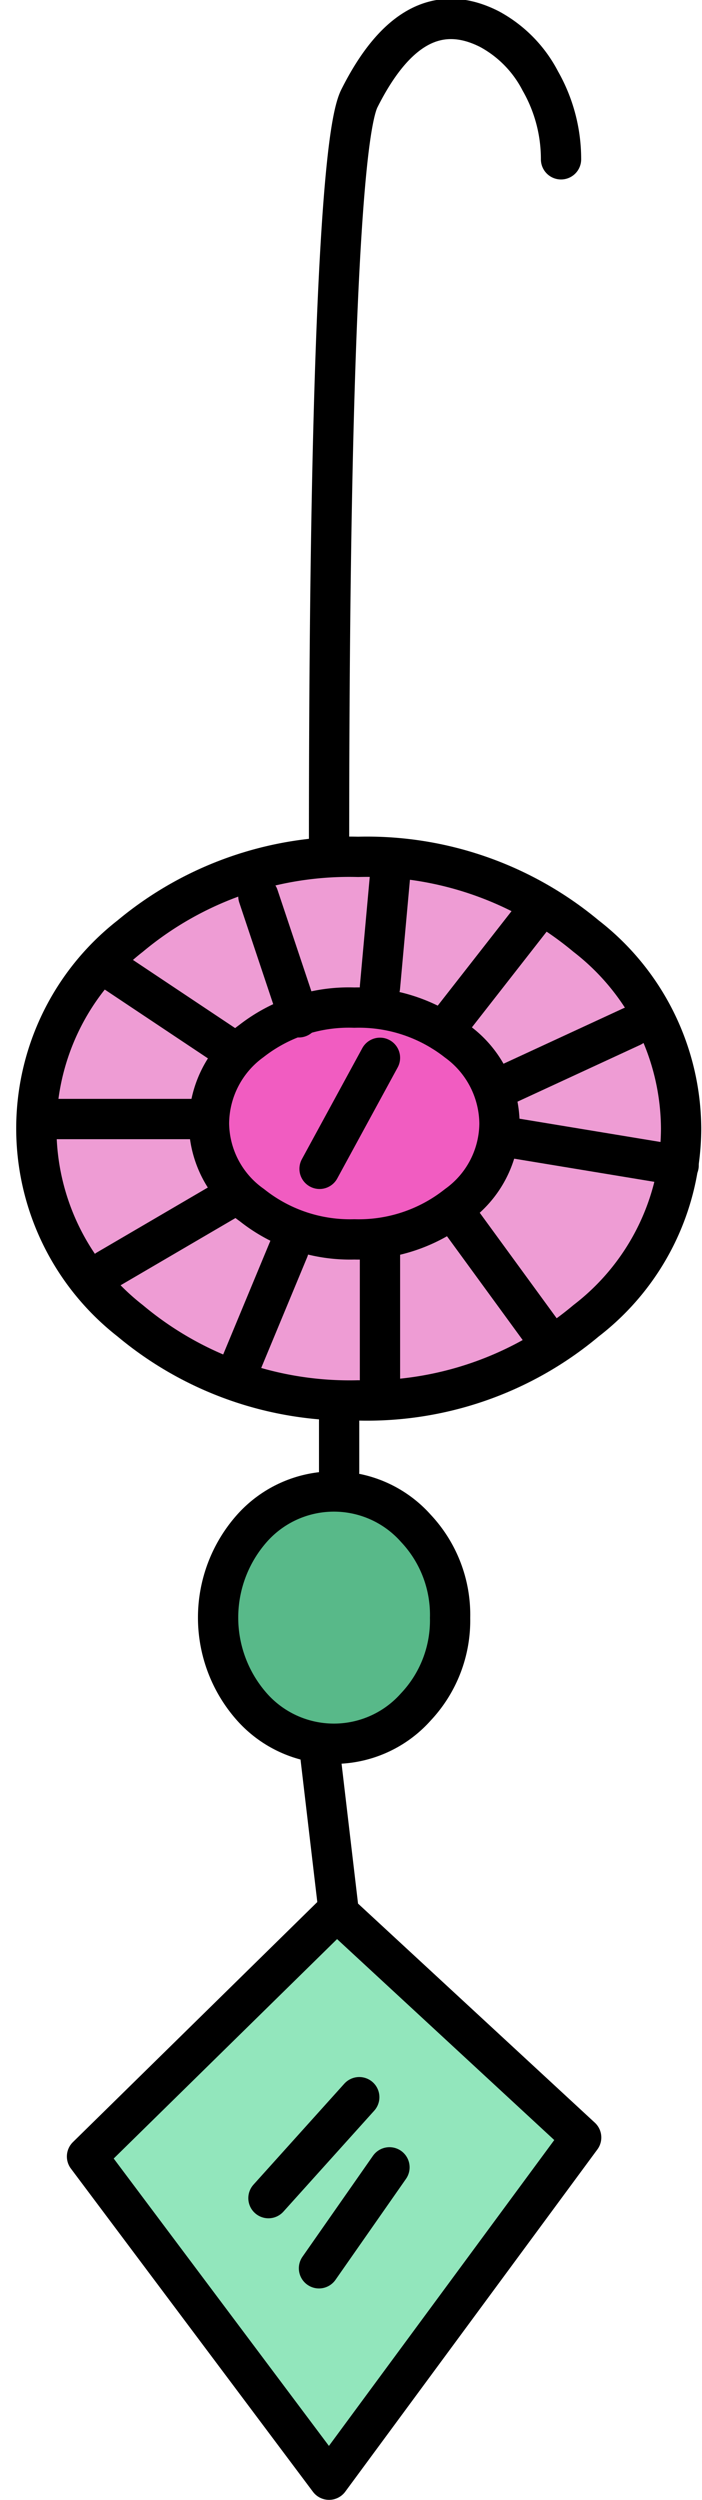 <svg id="Layer_1" data-name="Layer 1" xmlns="http://www.w3.org/2000/svg" viewBox="0 0 36.95 131.5"><g id="EARING_1_Layer2_0_FILL" data-name="EARING 1 Layer2 0 FILL"><path d="M17.72,100.61,4.58,113.51l12.74,17,13.27-18Z" fill="#92e6bc"/><path d="M23.69,85.11a6.64,6.64,0,0,0-1.8-4.7,5.77,5.77,0,0,0-8.63,0,7.08,7.08,0,0,0,0,9.39,5.77,5.77,0,0,0,8.63,0A6.63,6.63,0,0,0,23.69,85.11Z" fill="#58b989"/><path d="M35.85,59.38a12.87,12.87,0,0,0-5-10.14,18,18,0,0,0-12-4.17,18,18,0,0,0-12,4.17,12.83,12.83,0,0,0,0,20.23,18,18,0,0,0,12,4.19,17.93,17.93,0,0,0,12-4.19,12.79,12.79,0,0,0,5-10.09M24.06,54.76a5.4,5.4,0,0,1,2.23,4.33,5.33,5.33,0,0,1-2.23,4.3,8.33,8.33,0,0,1-5.41,1.8,8.29,8.29,0,0,1-5.39-1.8A5.33,5.33,0,0,1,11,59.09a5.4,5.4,0,0,1,2.23-4.33A8.33,8.33,0,0,1,18.65,53,8.37,8.37,0,0,1,24.06,54.76Z" fill="#ee9cd4"/><path d="M26.29,59.09a5.4,5.4,0,0,0-2.23-4.33A8.37,8.37,0,0,0,18.65,53a8.33,8.33,0,0,0-5.39,1.78A5.4,5.4,0,0,0,11,59.09a5.33,5.33,0,0,0,2.23,4.3,8.29,8.29,0,0,0,5.39,1.8,8.33,8.33,0,0,0,5.41-1.8A5.33,5.33,0,0,0,26.29,59.09Z" fill="#f15cc1"/></g><path id="EARING_1_Layer2_0_1_STROKES" data-name="EARING 1 Layer2 0 1 STROKES" d="M35.85,59.38a12.79,12.79,0,0,1-5,10.09,17.93,17.93,0,0,1-12,4.19,18,18,0,0,1-12-4.19,12.83,12.83,0,0,1,0-20.23,18,18,0,0,1,12-4.17,18,18,0,0,1,12,4.17A12.87,12.87,0,0,1,35.85,59.38Zm-9.56-.29a5.33,5.33,0,0,1-2.23,4.3,8.33,8.33,0,0,1-5.41,1.8,8.29,8.29,0,0,1-5.39-1.8A5.33,5.33,0,0,1,11,59.09a5.4,5.4,0,0,1,2.23-4.33A8.33,8.33,0,0,1,18.65,53a8.37,8.37,0,0,1,5.41,1.78A5.4,5.4,0,0,1,26.29,59.09Zm-2.6,26a6.63,6.63,0,0,1-1.8,4.69,5.77,5.77,0,0,1-8.63,0,7.08,7.08,0,0,1,0-9.39,5.77,5.77,0,0,1,8.63,0A6.64,6.64,0,0,1,23.69,85.11Zm6.9,27.34-13.27,18-12.74-17,13.14-12.9Z" fill="none" stroke="#000" stroke-linecap="round" stroke-linejoin="round" stroke-width="2.12"/><path id="EARING_1_Layer1_0_1_STROKES" data-name="EARING 1 Layer1 0 1 STROKES" d="M17.32,44.49q0-17.06.4-27.22.42-10.51,1.19-12.08Q21.76-.5,25.76,1.53a6.48,6.48,0,0,1,2.68,2.73,8.28,8.28,0,0,1,1.09,4.12M17.85,74.22v3.19M16.79,91.74l1.06,9" fill="none" stroke="#000" stroke-linecap="round" stroke-linejoin="round" stroke-width="2.12"/><path id="EARING_1_Layer0_0_1_STROKES" data-name="EARING 1 Layer0 0 1 STROKES" d="M28.47,47.67l-5.15,6.59m-7.59-.75L13.6,47.14M20,51.92l.53-5.84M12,55.1,5.64,50.86m4.78,8h-8M23.8,63.6,28.47,70M15.19,65.72,12.54,72.1M20,65.72v7.44M12,63.07,5.64,66.79M20,55.64l-3.18,5.84M20.5,114l-3.71,5.31m2.12-9-4.78,5.31M33.25,54l-6.9,3.19m.53,2.65,8.84,1.46" fill="none" stroke="#000" stroke-linecap="round" stroke-linejoin="round" stroke-width="2.12"/></svg>